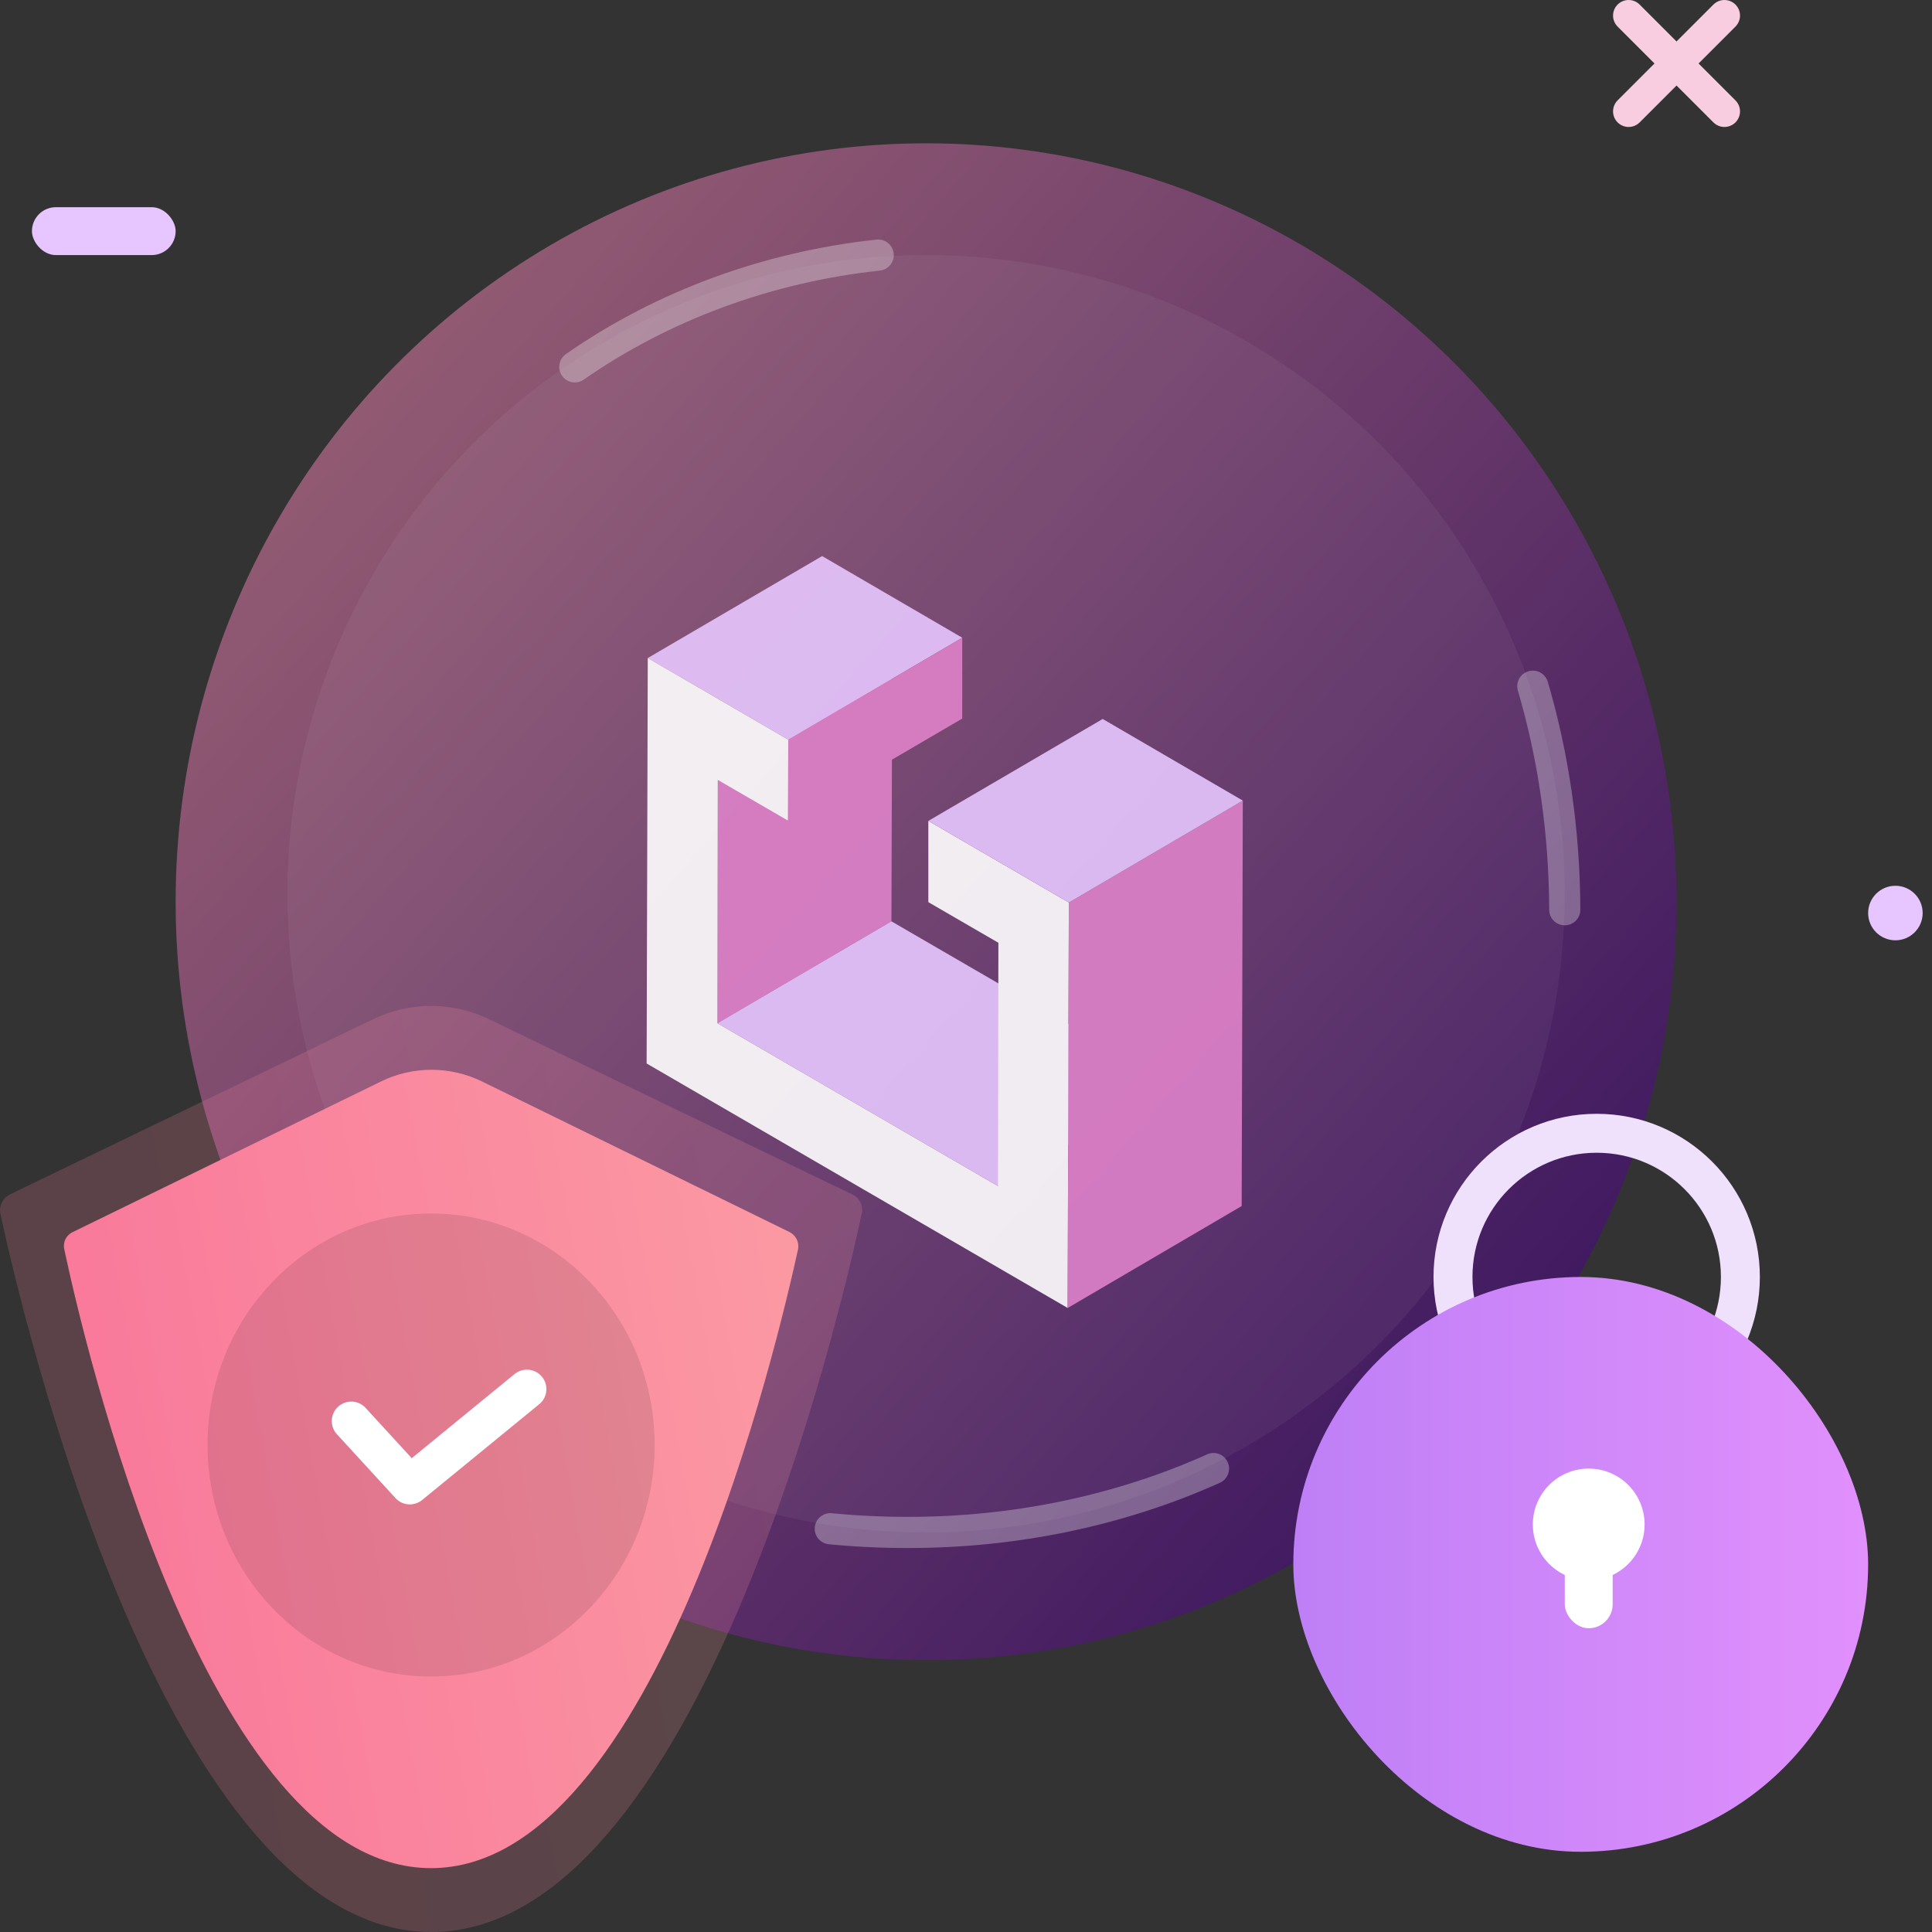 <svg width="124px" height="124px" viewBox="0 0 124 124" version="1.1" xmlns="http://www.w3.org/2000/svg" xmlns:xlink="http://www.w3.org/1999/xlink">
    <rect x="0" y="0" width="124" height="124" fill="#333333" stroke="none"/>
    <!-- Generator: Sketch 49.2 (51160) - http://www.bohemiancoding.com/sketch -->
    <title>illus 3</title>
    <desc>Created with Sketch.</desc>
    <defs>
        <linearGradient x1="109.975%" y1="104.35%" x2="-6.975%" y2="-1.65%" id="technology-3-linearGradient-1">
            <stop stop-color="#26055B" offset="0%"></stop>
            <stop stop-color="#814D6F" offset="69%"></stop>
            <stop stop-color="#A66A77" offset="100%"></stop>
        </linearGradient>
        <linearGradient x1="-18.395%" y1="63.634%" x2="108.713%" y2="38.396%" id="technology-3-linearGradient-2">
            <stop stop-color="#F97199" offset="0%"></stop>
            <stop stop-color="#F9769A" offset="12%"></stop>
            <stop stop-color="#FB9BA3" offset="100%"></stop>
        </linearGradient>
        <linearGradient x1="-18.406%" y1="63.71%" x2="108.72%" y2="38.431%" id="technology-3-linearGradient-3">
            <stop stop-color="#F97199" offset="0%"></stop>
            <stop stop-color="#F9769A" offset="12%"></stop>
            <stop stop-color="#FB9BA3" offset="100%"></stop>
        </linearGradient>
        <linearGradient x1="0%" y1="50%" x2="100%" y2="50%" id="technology-3-linearGradient-4">
            <stop stop-color="#BE7FF6" offset="0%"></stop>
            <stop stop-color="#E190FC" offset="100%"></stop>
        </linearGradient>
    </defs>
    <g id="Page-1" stroke="none" stroke-width="1" fill="none" fill-rule="evenodd">
        <g id="wireframe" transform="translate(-1044, -5103)">
            <g id="Technology" transform="translate(390, 4913)">
                <g id="illus-3" transform="translate(654, 191)">
                    <g id="Group-9" transform="translate(11.273, 8.198)">
                        <ellipse id="Oval" fill="url(#technology-3-linearGradient-1)" fill-rule="nonzero" cx="48.165" cy="48.678" rx="48.165" ry="48.678"></ellipse>
                        <circle id="Oval" fill="#FFFFFF" fill-rule="nonzero" opacity="0.05" cx="48.165" cy="48.165" r="40.992"></circle>
                        <path d="M25.62,14.347 C31.264,10.418 37.994,7.938 45.091,7.174" id="Shape" stroke="#FFFFFF" stroke-width="2" opacity="0.3" stroke-linecap="round"></path>
                        <path d="M66.612,85.058 C60.604,87.761 53.826,89.173 46.936,89.157 C45.291,89.157 43.649,89.078 42.017,88.92" id="Shape" stroke="#FFFFFF" stroke-width="2" opacity="0.3" stroke-linecap="round"></path>
                        <g id="Group" opacity="0.9" transform="translate(29.719, 25.62)" fill-rule="nonzero">
                            <polygon id="Shape" fill="#DF82CA" points="5.079 15.238 16.27 8.695 16.221 24.314 5.055 30.856"></polygon>
                            <polygon id="Shape" fill="#E7C6FF" points="5.055 30.856 16.221 24.314 34.229 34.767 23.063 41.31"></polygon>
                            <polygon id="Shape" fill="#E7C6FF" points="0.583 7.416 11.774 0.873 20.766 6.112 9.6 12.655"></polygon>
                            <polygon id="Shape" fill="#DF82CA" points="9.6 12.655 20.766 6.112 20.766 11.302 9.575 17.845"></polygon>
                            <polygon id="Shape" fill="#FFFFFF" points="27.608 23.108 27.534 49.131 0.51 33.439 0.583 7.416 9.6 12.655 9.575 17.845 5.079 15.238 5.055 30.856 23.063 41.31 23.087 25.691 18.591 23.084 18.591 17.869"></polygon>
                            <polygon id="Shape" fill="#DF82CA" points="27.608 23.108 38.774 16.566 38.701 42.589 27.534 49.131"></polygon>
                            <polygon id="Shape" fill="#E7C6FF" points="18.591 17.869 29.782 11.327 38.774 16.566 27.608 23.108"></polygon>
                        </g>
                        <path d="M87.107,34.843 C88.445,39.386 89.142,44.262 89.157,49.19" id="Shape" stroke="#FFFFFF" stroke-width="2" opacity="0.3" stroke-linecap="round"></path>
                    </g>
                    <g id="Group-7" transform="translate(0, 63.562)">
                        <path d="M23.917,0.868 L0.663,12.084 C0.181,12.316 -0.081,12.829 0.022,13.339 C1.406,19.714 10.617,59.438 27.675,59.438 C44.734,59.438 53.944,19.714 55.307,13.339 C55.435,12.826 55.166,12.299 54.667,12.084 L31.413,0.868 C29.058,-0.289 26.272,-0.289 23.917,0.868 Z" id="Shape" fill="url(#technology-3-linearGradient-2)" fill-rule="nonzero" opacity="0.2"></path>
                        <path d="M24.472,4.839 L4.672,14.514 C4.25,14.707 4.022,15.161 4.123,15.606 C5.282,21.109 13.129,55.339 27.663,55.339 C42.198,55.339 50.024,21.05 51.224,15.606 C51.303,15.164 51.081,14.723 50.675,14.514 L30.916,4.839 C28.886,3.853 26.501,3.853 24.472,4.839 Z" id="Shape" fill="url(#technology-3-linearGradient-3)" fill-rule="nonzero"></path>
                        <ellipse id="Oval" fill="#000000" fill-rule="nonzero" opacity="0.1" cx="27.669" cy="28.182" rx="14.347" ry="14.86"></ellipse>
                        <polyline id="Shape" stroke="#FFFFFF" stroke-width="2.5" stroke-linecap="round" stroke-linejoin="round" points="22.545 26.645 26.303 30.744 33.818 24.595"></polyline>
                    </g>
                    <circle id="Oval" fill="#E7C6FF" fill-rule="nonzero" cx="121.651" cy="57.601" r="1.75"></circle>
                    <path d="M110.678,0 L104.529,6.149" id="Shape" stroke="#F9CDE0" stroke-width="2" stroke-linecap="round" stroke-linejoin="round"></path>
                    <path d="M104.529,0 L110.678,6.149" id="Shape" stroke="#F9CDE0" stroke-width="2" stroke-linecap="round" stroke-linejoin="round"></path>
                    <g id="Group-8" transform="translate(83.008, 71.736)">
                        <g id="Group-17">
                            <circle id="Oval" stroke="#EFE0FC" stroke-width="2.5" cx="19.471" cy="9.223" r="9.223"></circle>
                            <rect id="Rectangle-path" fill="url(#technology-3-linearGradient-4)" fill-rule="nonzero" x="0" y="9.223" width="36.893" height="36.893" rx="18.446"></rect>
                            <g id="Group-32" transform="translate(15.372, 21.521)" fill="#FFFFFF" fill-rule="nonzero">
                                <circle id="Oval" cx="3.587" cy="3.587" r="3.587"></circle>
                                <rect id="Rectangle-path" x="2.05" y="5.124" width="3.074" height="5.124" rx="1.537"></rect>
                            </g>
                        </g>
                    </g>
                    <rect id="Rectangle-path" fill="#E7C6FF" fill-rule="nonzero" x="2.05" y="12.298" width="9.223" height="3.074" rx="1.537"></rect>
                </g>
            </g>
        </g>
    </g>
</svg>